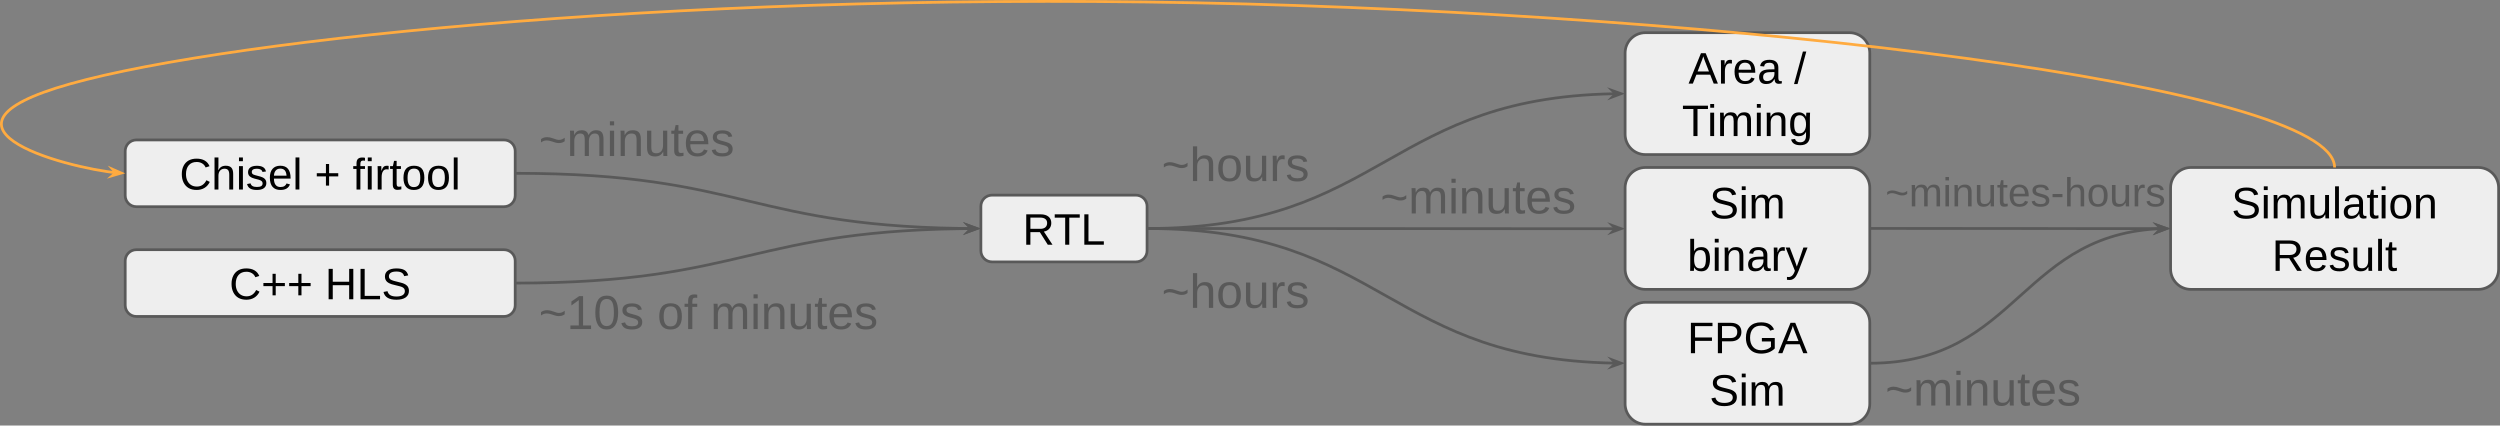 <?xml version="1.0" encoding="UTF-8" standalone="no"?>
<svg
   width="678.708pt"
   height="115.534pt"
   viewBox="0 0 678.708 115.534"
   version="1.1"
   id="svg219"
   xmlns:xlink="http://www.w3.org/1999/xlink"
   xmlns="http://www.w3.org/2000/svg"
   xmlns:svg="http://www.w3.org/2000/svg">
  <rect x="0" y="0" width="678.708" height="115.534" fill="#808080" stroke="none"/>
  <defs
     id="defs54">
    <g
       id="g54">
      <g
         id="glyph-0-0">
        <path
           d="m 4.688,-0.797 c 1.156,0 2.023,-0.57 2.609,-1.719 l 0.906,0.453 c -0.336,0.711 -0.809,1.25 -1.422,1.625 -0.617,0.375 -1.328,0.562 -2.141,0.562 -0.844,0 -1.57,-0.172 -2.172,-0.516 -0.594,-0.352 -1.055,-0.852 -1.375,-1.5 -0.324,-0.645 -0.484,-1.406 -0.484,-2.281 0,-0.875 0.16,-1.625 0.484,-2.25 0.32,-0.633 0.781,-1.117 1.375,-1.453 0.602,-0.332 1.32,-0.5 2.156,-0.5 0.883,0 1.617,0.172 2.203,0.516 0.594,0.344 1.031,0.855 1.312,1.531 l -1.062,0.344 c -0.199,-0.477 -0.512,-0.844 -0.938,-1.094 -0.418,-0.258 -0.918,-0.391 -1.5,-0.391 -0.918,0 -1.633,0.297 -2.141,0.891 -0.5,0.586 -0.75,1.387 -0.75,2.406 0,0.68 0.117,1.273 0.359,1.781 0.238,0.5 0.578,0.891 1.016,1.172 0.438,0.281 0.957,0.422 1.562,0.422 z m 0,0"
           id="path1" />
      </g>
      <g
         id="glyph-0-1">
        <path
           d="m 1.859,-5.25 c 0.227,-0.414 0.5,-0.719 0.812,-0.906 0.32,-0.195 0.727,-0.297 1.219,-0.297 0.688,0 1.191,0.18 1.516,0.531 C 5.727,-5.566 5.891,-5 5.891,-4.219 V 0 h -1.062 V -4.016 C 4.828,-4.586 4.727,-5 4.531,-5.25 4.332,-5.508 4,-5.641 3.531,-5.641 c -0.5,0 -0.902,0.172 -1.203,0.516 -0.293,0.344 -0.438,0.809 -0.438,1.391 V 0 h -1.062 v -8.703 h 1.062 V -6.438 c 0,0.156 -0.008,0.324 -0.016,0.5 -0.012,0.18 -0.023,0.328 -0.031,0.453 0,0.125 0,0.203 0,0.234 z m 0,0"
           id="path2" />
      </g>
      <g
         id="glyph-0-2">
        <path
           d="M 1.859,-8.703 V -7.688 h -1.062 v -1.016 z m 0,2.359 V 0 h -1.062 v -6.344 z m 0,0"
           id="path3" />
      </g>
      <g
         id="glyph-0-3">
        <path
           d="m 5.562,-1.75 c 0,0.594 -0.227,1.059 -0.672,1.391 C 4.441,-0.035 3.812,0.125 3,0.125 2.207,0.125 1.598,-0.004 1.172,-0.266 0.742,-0.523 0.461,-0.93 0.328,-1.484 l 0.938,-0.188 c 0.094,0.344 0.281,0.594 0.562,0.75 C 2.109,-0.766 2.5,-0.688 3,-0.688 c 0.531,0 0.922,-0.078 1.172,-0.234 0.25,-0.164 0.375,-0.414 0.375,-0.75 0,-0.25 -0.09,-0.453 -0.266,-0.609 C 4.113,-2.438 3.836,-2.566 3.453,-2.672 2.992,-2.785 2.629,-2.879 2.359,-2.953 2.098,-3.035 1.895,-3.102 1.75,-3.156 1.602,-3.219 1.488,-3.273 1.406,-3.328 1.145,-3.473 0.941,-3.656 0.797,-3.875 0.66,-4.094 0.594,-4.359 0.594,-4.672 c 0,-0.57 0.203,-1.008 0.609,-1.312 C 1.617,-6.285 2.219,-6.438 3,-6.438 c 0.707,0 1.266,0.125 1.672,0.375 0.414,0.242 0.676,0.633 0.781,1.172 L 4.5,-4.766 C 4.445,-5.047 4.289,-5.258 4.031,-5.406 3.781,-5.562 3.438,-5.641 3,-5.641 c -0.469,0 -0.82,0.074 -1.047,0.219 -0.23,0.148 -0.344,0.367 -0.344,0.656 0,0.211 0.062,0.387 0.188,0.531 0.133,0.137 0.383,0.25 0.75,0.344 0.488,0.117 0.953,0.242 1.391,0.375 0.438,0.137 0.754,0.277 0.953,0.422 0.219,0.156 0.383,0.344 0.5,0.562 C 5.504,-2.312 5.562,-2.051 5.562,-1.75 Z m 0,0"
           id="path4" />
      </g>
      <g
         id="glyph-0-4">
        <path
           d="m 1.625,-2.953 c 0,0.73 0.145,1.293 0.438,1.688 0.301,0.398 0.742,0.594 1.328,0.594 0.457,0 0.82,-0.086 1.094,-0.266 0.281,-0.188 0.469,-0.422 0.562,-0.703 l 0.922,0.25 C 5.594,-0.379 4.734,0.125 3.391,0.125 2.453,0.125 1.738,-0.156 1.25,-0.719 c -0.492,-0.562 -0.734,-1.395 -0.734,-2.5 0,-1.039 0.242,-1.836 0.734,-2.391 0.488,-0.562 1.188,-0.844 2.094,-0.844 0.938,0 1.633,0.281 2.094,0.844 0.469,0.562 0.703,1.402 0.703,2.516 v 0.141 z M 5.047,-3.75 c -0.055,-0.676 -0.219,-1.164 -0.5,-1.469 -0.281,-0.301 -0.688,-0.453 -1.219,-0.453 -0.512,0 -0.918,0.172 -1.219,0.516 C 1.816,-4.82 1.656,-4.352 1.625,-3.75 Z m 0,0"
           id="path5" />
      </g>
      <g
         id="glyph-0-5">
        <path
           d="M 1.859,-8.703 V 0 H 0.812 v -8.703 z m 0,0"
           id="path6" />
      </g>
      <g
         id="glyph-0-6" />
      <g
         id="glyph-0-7">
        <path
           d="m 3.938,-3.562 v 2.5 H 3.078 v -2.5 H 0.594 v -0.859 h 2.484 v -2.5 H 3.938 v 2.5 H 6.422 V -3.562 Z m 0,0"
           id="path7" />
      </g>
      <g
         id="glyph-0-8">
        <path
           d="M 2.109,-5.578 V 0 H 1.062 V -5.578 H 0.172 V -6.344 H 1.062 V -7.062 c 0,-0.57 0.125,-0.984 0.375,-1.234 0.258,-0.258 0.648,-0.391 1.172,-0.391 0.289,0 0.539,0.027 0.75,0.078 V -7.812 c -0.188,-0.031 -0.344,-0.047 -0.469,-0.047 -0.273,0 -0.469,0.07 -0.594,0.203 -0.125,0.137 -0.188,0.387 -0.188,0.75 v 0.562 h 1.25 v 0.766 z m 0,0"
           id="path8" />
      </g>
      <g
         id="glyph-0-9">
        <path
           d="M 1.891,-3.312 V 0 h -1.062 v -4.859 c 0,-0.227 -0.008,-0.461 -0.016,-0.703 0,-0.25 -0.008,-0.508 -0.016,-0.781 h 1 c 0.008,0.18 0.016,0.34 0.016,0.484 0.008,0.148 0.016,0.277 0.016,0.391 0,0.105 0,0.195 0,0.266 0.008,0.074 0.016,0.125 0.016,0.156 H 1.859 C 1.984,-5.43 2.113,-5.727 2.25,-5.938 2.383,-6.133 2.539,-6.27 2.719,-6.344 2.895,-6.414 3.113,-6.453 3.375,-6.453 c 0.145,0 0.285,0.016 0.422,0.047 v 0.969 c -0.137,-0.031 -0.324,-0.047 -0.562,-0.047 -0.438,0 -0.773,0.188 -1,0.562 -0.23,0.375 -0.344,0.914 -0.344,1.609 z m 0,0"
           id="path9" />
      </g>
      <g
         id="glyph-0-10">
        <path
           d="M 3.25,-0.047 C 2.906,0.047 2.551,0.094 2.188,0.094 c -0.43,0 -0.746,-0.117 -0.953,-0.359 -0.211,-0.238 -0.312,-0.598 -0.312,-1.078 V -5.578 H 0.188 V -6.344 h 0.766 l 0.312,-1.422 H 1.969 v 1.422 h 1.172 v 0.766 H 1.969 v 4 c 0,0.312 0.047,0.531 0.141,0.656 C 2.211,-0.805 2.391,-0.75 2.641,-0.75 2.773,-0.75 2.977,-0.773 3.25,-0.828 Z m 0,0"
           id="path10" />
      </g>
      <g
         id="glyph-0-11">
        <path
           d="m 6.172,-3.172 c 0,1.105 -0.246,1.934 -0.734,2.484 C 4.945,-0.145 4.238,0.125 3.312,0.125 2.383,0.125 1.68,-0.156 1.203,-0.719 0.734,-1.289 0.5,-2.109 0.5,-3.172 0.5,-4.266 0.734,-5.082 1.203,-5.625 1.68,-6.176 2.395,-6.453 3.344,-6.453 c 0.969,0 1.68,0.266 2.141,0.797 0.457,0.531 0.688,1.359 0.688,2.484 z m -1.109,0 c 0,-0.875 -0.133,-1.508 -0.391,-1.906 -0.262,-0.395 -0.699,-0.594 -1.312,-0.594 -0.617,0 -1.062,0.203 -1.344,0.609 -0.273,0.398 -0.406,1.027 -0.406,1.891 0,0.836 0.133,1.465 0.406,1.891 0.27,0.418 0.695,0.625 1.281,0.625 0.633,0 1.086,-0.203 1.359,-0.609 0.27,-0.406 0.406,-1.039 0.406,-1.906 z m 0,0"
           id="path11" />
      </g>
      <g
         id="glyph-0-12" />
      <g
         id="glyph-0-13">
        <path
           d="M 2.109,-3.828 V 0 h -1.125 v -8.25 h 1.125 v 3.484 H 6.562 V -8.25 h 1.125 V 0 h -1.125 v -3.828 z m 0,0"
           id="path12" />
      </g>
      <g
         id="glyph-0-14">
        <path
           d="M 6.281,-0.922 V 0 H 0.984 v -8.25 h 1.125 v 7.328 z m 0,0"
           id="path13" />
      </g>
      <g
         id="glyph-0-15">
        <path
           d="m 7.453,-2.281 c 0,0.762 -0.297,1.355 -0.891,1.781 -0.594,0.418 -1.434,0.625 -2.516,0.625 -2.012,0 -3.18,-0.703 -3.5,-2.109 L 1.625,-2.203 c 0.125,0.5 0.391,0.871 0.797,1.109 0.406,0.23 0.957,0.344 1.656,0.344 0.727,0 1.285,-0.125 1.672,-0.375 0.395,-0.25 0.594,-0.613 0.594,-1.094 0,-0.27 -0.062,-0.488 -0.188,-0.656 C 6.039,-3.039 5.867,-3.18 5.641,-3.297 5.422,-3.398 5.156,-3.488 4.844,-3.562 4.539,-3.645 4.203,-3.727 3.828,-3.812 3.391,-3.906 3.023,-4 2.734,-4.094 2.441,-4.188 2.203,-4.285 2.016,-4.391 1.828,-4.492 1.664,-4.602 1.531,-4.719 1.344,-4.906 1.195,-5.113 1.094,-5.344 0.988,-5.582 0.938,-5.859 0.938,-6.172 c 0,-0.707 0.27,-1.25 0.812,-1.625 C 2.289,-8.18 3.062,-8.375 4.062,-8.375 c 0.938,0 1.656,0.148 2.156,0.438 0.5,0.281 0.848,0.766 1.047,1.453 L 6.156,-6.281 C 6.039,-6.719 5.812,-7.035 5.469,-7.234 5.125,-7.43 4.656,-7.531 4.062,-7.531 c -0.668,0 -1.18,0.109 -1.531,0.328 -0.344,0.219 -0.516,0.543 -0.516,0.969 0,0.262 0.066,0.477 0.203,0.641 0.133,0.168 0.332,0.305 0.594,0.406 0.238,0.117 0.742,0.262 1.516,0.438 0.312,0.074 0.617,0.152 0.922,0.234 0.312,0.074 0.609,0.172 0.891,0.297 0.156,0.062 0.305,0.148 0.453,0.25 0.145,0.094 0.273,0.203 0.391,0.328 0.145,0.156 0.258,0.352 0.344,0.578 0.082,0.219 0.125,0.48 0.125,0.781 z m 0,0"
           id="path14" />
      </g>
      <g
         id="glyph-0-16">
        <path
           d="M 2.109,-3.422 V 0 h -1.125 V -8.25 H 4.875 c 0.926,0 1.641,0.211 2.141,0.625 0.508,0.406 0.766,0.984 0.766,1.734 0,0.617 -0.184,1.133 -0.547,1.547 -0.355,0.418 -0.844,0.68 -1.469,0.781 L 8.109,0 h -1.281 l -2.156,-3.422 z m 4.547,-2.469 c 0,-0.477 -0.168,-0.844 -0.5,-1.094 -0.324,-0.25 -0.789,-0.375 -1.391,-0.375 H 2.109 V -4.312 H 4.812 c 0.582,0 1.035,-0.133 1.359,-0.406 C 6.492,-5 6.656,-5.391 6.656,-5.891 Z m 0,0"
           id="path15" />
      </g>
      <g
         id="glyph-0-17">
        <path
           d="M 4.219,-7.344 V 0 H 3.109 V -7.344 H 0.266 V -8.25 H 7.062 v 0.906 z m 0,0"
           id="path16" />
      </g>
      <g
         id="glyph-0-18">
        <path
           d="M 1.875,-3.672 V 0 H 0.828 v -4.984 c 0,-0.375 -0.008,-0.672 -0.016,-0.891 0,-0.227 -0.008,-0.383 -0.016,-0.469 h 1 c 0.008,0.086 0.016,0.188 0.016,0.312 0.008,0.125 0.016,0.258 0.016,0.391 C 1.836,-5.504 1.844,-5.375 1.844,-5.25 h 0.016 c 0.227,-0.457 0.488,-0.77 0.781,-0.938 0.289,-0.176 0.645,-0.266 1.062,-0.266 0.488,0 0.867,0.094 1.141,0.281 0.281,0.188 0.477,0.496 0.594,0.922 h 0.016 c 0.219,-0.426 0.477,-0.734 0.781,-0.922 0.312,-0.188 0.691,-0.281 1.141,-0.281 0.633,0 1.098,0.172 1.391,0.516 0.289,0.344 0.438,0.918 0.438,1.719 V 0 H 8.156 v -4.016 c 0,-0.613 -0.086,-1.035 -0.25,-1.266 C 7.738,-5.52 7.438,-5.641 7,-5.641 c -0.461,0 -0.82,0.172 -1.078,0.516 -0.25,0.336 -0.375,0.82 -0.375,1.453 V 0 H 4.5 V -4.016 C 4.5,-4.629 4.414,-5.051 4.25,-5.281 4.082,-5.52 3.781,-5.641 3.344,-5.641 2.895,-5.641 2.535,-5.469 2.266,-5.125 2.004,-4.781 1.875,-4.297 1.875,-3.672 Z m 0,0"
           id="path17" />
      </g>
      <g
         id="glyph-0-19">
        <path
           d="m 6.172,-3.203 c 0,1.105 -0.199,1.938 -0.594,2.5 C 5.191,-0.148 4.613,0.125 3.844,0.125 3.363,0.125 2.961,0.035 2.641,-0.141 2.316,-0.316 2.055,-0.598 1.859,-0.984 c 0,0.074 -0.008,0.188 -0.016,0.344 -0.012,0.148 -0.023,0.281 -0.031,0.406 0,0.125 -0.008,0.203 -0.016,0.234 H 0.781 C 0.789,-0.102 0.797,-0.266 0.797,-0.484 0.805,-0.703 0.812,-0.977 0.812,-1.312 v -7.391 h 1.047 v 2.484 c 0,0.125 0,0.266 0,0.422 0,0.148 -0.008,0.305 -0.016,0.469 h 0.016 c 0.195,-0.406 0.457,-0.691 0.781,-0.859 0.32,-0.176 0.723,-0.266 1.203,-0.266 0.801,0 1.391,0.273 1.766,0.812 0.375,0.531 0.562,1.344 0.562,2.438 z M 5.062,-3.172 C 5.062,-4.055 4.941,-4.688 4.703,-5.062 4.473,-5.445 4.094,-5.641 3.562,-5.641 c -0.594,0 -1.027,0.203 -1.297,0.609 -0.273,0.406 -0.406,1.055 -0.406,1.938 0,0.824 0.129,1.438 0.391,1.844 0.27,0.398 0.707,0.594 1.312,0.594 0.531,0 0.91,-0.195 1.141,-0.594 C 4.941,-1.645 5.062,-2.285 5.062,-3.172 Z m 0,0"
           id="path18" />
      </g>
      <g
         id="glyph-0-20">
        <path
           d="M 1.891,-3.672 V 0 h -1.062 v -4.984 c 0,-0.375 -0.008,-0.672 -0.016,-0.891 0,-0.227 -0.008,-0.383 -0.016,-0.469 h 1 c 0.008,0.074 0.016,0.168 0.016,0.281 0.008,0.117 0.016,0.242 0.016,0.375 0,0.137 0.004,0.281 0.016,0.438 H 1.859 C 2.098,-5.688 2.375,-5.992 2.688,-6.172 c 0.32,-0.188 0.723,-0.281 1.203,-0.281 0.688,0 1.191,0.18 1.516,0.531 C 5.727,-5.566 5.891,-5 5.891,-4.219 V 0 h -1.062 v -4.016 c 0,-0.602 -0.102,-1.023 -0.297,-1.266 -0.188,-0.238 -0.523,-0.359 -1,-0.359 -0.512,0 -0.914,0.18 -1.203,0.531 -0.293,0.344 -0.438,0.824 -0.438,1.438 z m 0,0"
           id="path19" />
      </g>
      <g
         id="glyph-0-21">
        <path
           d="m 2.422,0.125 c -0.637,0 -1.117,-0.164 -1.438,-0.5 -0.312,-0.344 -0.469,-0.805 -0.469,-1.391 0,-0.656 0.211,-1.16 0.641,-1.516 0.438,-0.352 1.133,-0.539 2.094,-0.562 L 4.672,-3.875 v -0.344 c 0,-0.508 -0.109,-0.875 -0.328,-1.094 C 4.125,-5.539 3.781,-5.656 3.312,-5.656 c -0.469,0 -0.812,0.086 -1.031,0.25 C 2.062,-5.25 1.93,-4.992 1.891,-4.641 L 0.797,-4.75 c 0.176,-1.133 1.02,-1.703 2.531,-1.703 0.801,0 1.398,0.184 1.797,0.547 0.406,0.367 0.609,0.891 0.609,1.578 v 2.734 c 0,0.312 0.039,0.547 0.125,0.703 0.082,0.156 0.238,0.234 0.469,0.234 0.113,0 0.227,-0.008 0.344,-0.031 v 0.656 C 6.535,0 6.398,0.02 6.266,0.031 6.129,0.051 5.992,0.062 5.859,0.062 5.473,0.062 5.188,-0.039 5,-0.25 4.82,-0.457 4.723,-0.781 4.703,-1.219 H 4.672 C 4.398,-0.727 4.082,-0.379 3.719,-0.172 3.363,0.023 2.93,0.125 2.422,0.125 Z m 2.25,-3.25 -1.156,0.016 c -0.492,0.012 -0.867,0.062 -1.125,0.156 -0.262,0.094 -0.461,0.242 -0.594,0.438 -0.137,0.188 -0.203,0.445 -0.203,0.766 0,0.344 0.094,0.609 0.281,0.797 0.188,0.188 0.453,0.281 0.797,0.281 0.383,0 0.727,-0.086 1.031,-0.266 0.301,-0.176 0.535,-0.414 0.703,-0.719 0.176,-0.312 0.266,-0.629 0.266,-0.953 z m 0,0"
           id="path20" />
      </g>
      <g
         id="glyph-0-22">
        <path
           d="m 1.125,2.484 c -0.281,0 -0.527,-0.023 -0.734,-0.062 v -0.781 c 0.145,0.02 0.312,0.031 0.5,0.031 0.32,0 0.625,-0.125 0.906,-0.375 0.281,-0.242 0.531,-0.684 0.75,-1.328 L 0.031,-6.344 h 1.125 l 1.328,3.5 c 0.102,0.25 0.207,0.539 0.312,0.859 C 2.91,-1.672 3,-1.395 3.062,-1.156 3.164,-1.426 3.266,-1.695 3.359,-1.969 3.461,-2.25 3.562,-2.523 3.656,-2.797 L 4.859,-6.344 h 1.125 L 3.547,0 C 3.41,0.332 3.281,0.625 3.156,0.875 3.039,1.133 2.926,1.344 2.812,1.5 2.582,1.832 2.328,2.078 2.047,2.234 1.773,2.398 1.469,2.484 1.125,2.484 Z m 0,0"
           id="path21" />
      </g>
      <g
         id="glyph-0-23">
        <path
           d="M 2.109,-3.344 V 0 h -1.125 V -8.25 H 6.844 v 0.906 H 2.109 v 3.078 h 4.594 v 0.922 z m 0,0"
           id="path22" />
      </g>
      <g
         id="glyph-0-24">
        <path
           d="m 7.375,-5.766 c 0,0.512 -0.117,0.961 -0.344,1.344 -0.23,0.387 -0.559,0.684 -0.984,0.891 -0.43,0.211 -0.934,0.312 -1.516,0.312 H 2.109 V 0 h -1.125 v -8.25 h 3.469 c 0.926,0 1.645,0.219 2.156,0.656 C 7.117,-7.164 7.375,-6.555 7.375,-5.766 Z m -1.125,0 c 0,-1.062 -0.641,-1.594 -1.922,-1.594 h -2.219 v 3.25 H 4.375 c 0.625,0 1.094,-0.133 1.406,-0.406 0.312,-0.27 0.469,-0.688 0.469,-1.25 z m 0,0"
           id="path23" />
      </g>
      <g
         id="glyph-0-25">
        <path
           d="m 4.766,-0.797 c 0.539,0 1.039,-0.078 1.5,-0.234 0.469,-0.164 0.848,-0.391 1.141,-0.672 V -3.188 H 4.938 V -4.125 h 3.5 v 2.844 C 8,-0.832 7.461,-0.484 6.828,-0.234 6.191,0.004 5.504,0.125 4.766,0.125 3.898,0.125 3.156,-0.047 2.531,-0.391 c -0.617,-0.352 -1.09,-0.852 -1.422,-1.5 -0.336,-0.645 -0.5,-1.406 -0.5,-2.281 0,-1.332 0.359,-2.363 1.078,-3.094 C 2.406,-8.004 3.414,-8.375 4.719,-8.375 c 0.906,0 1.645,0.156 2.219,0.469 0.57,0.305 1.008,0.793 1.312,1.469 L 7.188,-6.125 C 6.957,-6.594 6.633,-6.93 6.219,-7.141 5.812,-7.359 5.301,-7.469 4.688,-7.469 c -0.961,0 -1.695,0.293 -2.203,0.875 -0.5,0.574 -0.75,1.383 -0.75,2.422 0,1.043 0.266,1.867 0.797,2.469 0.539,0.605 1.285,0.906 2.234,0.906 z m 0,0"
           id="path24" />
      </g>
      <g
         id="glyph-0-26">
        <path
           d="M 2.141,-2.422 1.188,0 H 0.031 l 3.359,-8.25 h 1.281 L 7.984,0 H 6.844 L 5.891,-2.422 Z m 1.875,-4.984 C 3.953,-7.188 3.875,-6.941 3.781,-6.672 3.688,-6.41 3.598,-6.18 3.516,-5.984 L 2.469,-3.281 H 5.562 L 4.5,-6.016 C 4.445,-6.148 4.375,-6.344 4.281,-6.594 4.195,-6.844 4.109,-7.113 4.016,-7.406 Z m 0,0"
           id="path25" />
      </g>
      <g
         id="glyph-0-27">
        <path
           d="M 3.328,-8.703 0.953,0.125 H 0 l 2.406,-8.828 z m 0,0"
           id="path26" />
      </g>
      <g
         id="glyph-0-28">
        <path
           d="m 3.219,2.484 c -0.699,0 -1.258,-0.137 -1.672,-0.406 -0.406,-0.273 -0.668,-0.656 -0.781,-1.156 l 1.062,-0.141 c 0.07,0.289 0.227,0.516 0.469,0.672 0.238,0.156 0.551,0.234 0.938,0.234 0.531,0 0.926,-0.156 1.188,-0.469 C 4.68,0.914 4.812,0.457 4.812,-0.156 V -1.172 C 4.602,-0.766 4.328,-0.457 3.984,-0.25 c -0.344,0.199 -0.75,0.297 -1.219,0.297 -0.781,0 -1.355,-0.254 -1.719,-0.766 C 0.68,-1.238 0.5,-2.051 0.5,-3.156 c 0,-1.125 0.195,-1.953 0.594,-2.484 0.395,-0.531 0.992,-0.797 1.797,-0.797 0.445,0 0.832,0.105 1.156,0.312 0.332,0.199 0.586,0.492 0.766,0.875 h 0.016 c 0,-0.082 0.004,-0.207 0.016,-0.375 0.008,-0.164 0.02,-0.32 0.031,-0.469 0.008,-0.145 0.02,-0.227 0.031,-0.25 h 1 C 5.875,-6.133 5.859,-5.695 5.859,-5.031 v 4.844 c 0,0.895 -0.219,1.562 -0.656,2 -0.438,0.445 -1.102,0.672 -1.984,0.672 z m 1.594,-5.656 c 0,-0.77 -0.156,-1.375 -0.469,-1.812 -0.312,-0.445 -0.715,-0.672 -1.203,-0.672 -0.543,0 -0.938,0.199 -1.188,0.594 -0.242,0.387 -0.359,1.016 -0.359,1.891 0,0.867 0.113,1.492 0.344,1.875 0.227,0.375 0.625,0.562 1.188,0.562 0.5,0 0.906,-0.219 1.219,-0.656 0.312,-0.438 0.469,-1.031 0.469,-1.781 z m 0,0"
           id="path27" />
      </g>
      <g
         id="glyph-0-29">
        <path
           d="m 4.812,-1.078 c -0.242,0.438 -0.523,0.75 -0.844,0.938 C 3.656,0.035 3.266,0.125 2.797,0.125 2.098,0.125 1.586,-0.047 1.266,-0.391 0.941,-0.742 0.781,-1.316 0.781,-2.109 V -6.344 h 1.062 v 4.016 c 0,0.637 0.098,1.07 0.297,1.297 0.195,0.219 0.531,0.328 1,0.328 0.508,0 0.91,-0.172 1.203,-0.516 0.289,-0.344 0.438,-0.828 0.438,-1.453 V -6.344 h 1.062 v 4.984 c 0,0.375 0,0.68 0,0.906 C 5.852,-0.234 5.863,-0.082 5.875,0 h -1 c 0,-0.02 -0.008,-0.109 -0.016,-0.266 -0.012,-0.164 -0.023,-0.438 -0.031,-0.812 z m 0,0"
           id="path28" />
      </g>
      <g
         id="glyph-1-0">
        <path
           d="m 5.359,-3.516 c -0.293,0 -0.594,-0.047 -0.906,-0.141 C 4.148,-3.75 3.844,-3.848 3.531,-3.953 c -0.543,-0.188 -1,-0.281 -1.375,-0.281 -0.281,0 -0.547,0.043 -0.797,0.125 -0.242,0.086 -0.5,0.227 -0.781,0.422 V -4.594 C 1.047,-4.945 1.602,-5.125 2.25,-5.125 c 0.227,0 0.473,0.027 0.734,0.078 0.133,0.031 0.301,0.078 0.5,0.141 0.207,0.062 0.453,0.141 0.734,0.234 0.125,0.055 0.312,0.117 0.562,0.188 0.258,0.074 0.484,0.109 0.672,0.109 0.551,0 1.07,-0.195 1.562,-0.594 v 0.953 c -0.25,0.18 -0.5,0.309 -0.75,0.391 -0.25,0.074 -0.555,0.109 -0.906,0.109 z m 0,0"
           id="path29" />
      </g>
      <g
         id="glyph-1-1">
        <path
           d="M 2.031,-3.984 V 0 h -1.125 v -5.406 c 0,-0.395 -0.008,-0.711 -0.016,-0.953 C 0.879,-6.609 0.867,-6.781 0.859,-6.875 H 1.938 c 0.008,0.094 0.02,0.211 0.031,0.344 0.008,0.137 0.016,0.277 0.016,0.422 C 1.992,-5.961 2,-5.82 2,-5.688 H 2.016 C 2.254,-6.176 2.531,-6.516 2.844,-6.703 3.164,-6.898 3.555,-7 4.016,-7 4.535,-7 4.945,-6.895 5.25,-6.688 c 0.301,0.211 0.516,0.543 0.641,1 H 5.906 c 0.238,-0.469 0.523,-0.801 0.859,-1 C 7.098,-6.895 7.504,-7 7.984,-7 8.68,-7 9.188,-6.805 9.5,-6.422 c 0.312,0.375 0.469,0.992 0.469,1.844 V 0 h -1.125 V -4.359 C 8.844,-5.016 8.75,-5.469 8.562,-5.719 8.383,-5.977 8.055,-6.109 7.578,-6.109 c -0.492,0 -0.875,0.188 -1.156,0.562 C 6.141,-5.18 6,-4.66 6,-3.984 V 0 H 4.875 v -4.359 c 0,-0.656 -0.094,-1.109 -0.281,-1.359 -0.18,-0.258 -0.5,-0.391 -0.969,-0.391 -0.492,0 -0.883,0.188 -1.172,0.562 -0.281,0.367 -0.422,0.887 -0.422,1.562 z m 0,0"
           id="path30" />
      </g>
      <g
         id="glyph-1-2">
        <path
           d="m 2.016,-9.422 v 1.094 H 0.875 v -1.094 z m 0,2.547 V 0 H 0.875 v -6.875 z m 0,0"
           id="path31" />
      </g>
      <g
         id="glyph-1-3">
        <path
           d="M 2.047,-3.984 V 0 H 0.906 v -5.406 c 0,-0.395 -0.008,-0.711 -0.016,-0.953 C 0.879,-6.609 0.867,-6.781 0.859,-6.875 H 1.938 c 0.008,0.086 0.016,0.188 0.016,0.312 0.008,0.125 0.016,0.262 0.016,0.406 C 1.977,-6.008 1.988,-5.852 2,-5.688 h 0.016 c 0.258,-0.477 0.562,-0.816 0.906,-1.016 C 3.266,-6.898 3.691,-7 4.203,-7 c 0.758,0 1.312,0.195 1.656,0.578 0.352,0.387 0.531,1 0.531,1.844 V 0 h -1.156 v -4.359 c 0,-0.656 -0.105,-1.109 -0.312,-1.359 -0.211,-0.258 -0.574,-0.391 -1.094,-0.391 -0.555,0 -0.992,0.188 -1.312,0.562 -0.312,0.375 -0.469,0.898 -0.469,1.562 z m 0,0"
           id="path32" />
      </g>
      <g
         id="glyph-1-4">
        <path
           d="m 5.219,-1.172 c -0.262,0.469 -0.562,0.805 -0.906,1 C 3.969,0.023 3.535,0.125 3.016,0.125 c -0.75,0 -1.305,-0.188 -1.656,-0.562 C 1.016,-0.812 0.844,-1.43 0.844,-2.297 V -6.875 H 2 v 4.359 c 0,0.688 0.102,1.156 0.312,1.406 C 2.531,-0.867 2.895,-0.75 3.406,-0.75 3.957,-0.75 4.391,-0.938 4.703,-1.312 5.023,-1.695 5.188,-2.223 5.188,-2.891 V -6.875 h 1.141 v 5.406 c 0,0.398 0,0.719 0,0.969 0.008,0.242 0.02,0.406 0.031,0.5 H 5.281 c 0,-0.02 -0.008,-0.117 -0.016,-0.297 -0.012,-0.176 -0.023,-0.469 -0.031,-0.875 z m 0,0"
           id="path33" />
      </g>
      <g
         id="glyph-1-5">
        <path
           d="m 3.516,-0.047 c -0.375,0.102 -0.762,0.156 -1.156,0.156 -0.461,0 -0.805,-0.129 -1.031,-0.391 -0.23,-0.258 -0.344,-0.648 -0.344,-1.172 V -6.031 H 0.203 V -6.875 H 1.031 L 1.375,-8.406 H 2.141 V -6.875 H 3.406 v 0.844 H 2.141 v 4.328 c 0,0.336 0.051,0.57 0.156,0.703 0.102,0.125 0.289,0.188 0.562,0.188 0.145,0 0.363,-0.023 0.656,-0.078 z m 0,0"
           id="path34" />
      </g>
      <g
         id="glyph-1-6">
        <path
           d="m 1.75,-3.188 c 0,0.781 0.16,1.387 0.484,1.812 0.332,0.43 0.812,0.641 1.438,0.641 0.488,0 0.883,-0.098 1.188,-0.297 0.301,-0.195 0.504,-0.445 0.609,-0.75 l 1,0.281 C 6.062,-0.414 5.129,0.125 3.672,0.125 2.648,0.125 1.875,-0.176 1.344,-0.781 0.812,-1.383 0.547,-2.285 0.547,-3.484 0.547,-4.617 0.812,-5.488 1.344,-6.094 1.875,-6.695 2.633,-7 3.625,-7 4.633,-7 5.391,-6.691 5.891,-6.078 6.398,-5.473 6.656,-4.562 6.656,-3.344 v 0.156 z m 3.719,-0.875 c -0.062,-0.727 -0.246,-1.258 -0.547,-1.594 -0.305,-0.332 -0.742,-0.5 -1.312,-0.5 -0.555,0 -0.996,0.188 -1.328,0.562 -0.324,0.367 -0.496,0.875 -0.516,1.531 z m 0,0"
           id="path35" />
      </g>
      <g
         id="glyph-1-7">
        <path
           d="m 6.031,-1.891 c 0,0.648 -0.246,1.148 -0.734,1.5 C 4.805,-0.047 4.125,0.125 3.25,0.125 c -0.855,0 -1.516,-0.141 -1.984,-0.422 -0.461,-0.281 -0.762,-0.719 -0.906,-1.312 L 1.375,-1.812 c 0.094,0.375 0.289,0.648 0.594,0.812 0.312,0.168 0.738,0.25 1.281,0.25 0.57,0 0.992,-0.086 1.266,-0.266 0.27,-0.176 0.406,-0.441 0.406,-0.797 0,-0.27 -0.094,-0.488 -0.281,-0.656 -0.188,-0.164 -0.492,-0.305 -0.906,-0.422 -0.492,-0.125 -0.883,-0.227 -1.172,-0.312 -0.281,-0.094 -0.508,-0.164 -0.672,-0.219 -0.156,-0.062 -0.277,-0.125 -0.359,-0.188 C 1.25,-3.766 1.031,-3.957 0.875,-4.188 0.719,-4.426 0.641,-4.711 0.641,-5.047 c 0,-0.633 0.219,-1.113 0.656,-1.438 C 1.742,-6.805 2.395,-6.969 3.25,-6.969 c 0.758,0 1.363,0.137 1.812,0.406 0.445,0.262 0.727,0.684 0.844,1.266 l -1.031,0.125 c -0.062,-0.301 -0.234,-0.531 -0.516,-0.688 -0.273,-0.164 -0.641,-0.25 -1.109,-0.25 -0.512,0 -0.891,0.078 -1.141,0.234 C 1.867,-5.719 1.75,-5.484 1.75,-5.172 c 0,0.242 0.066,0.434 0.203,0.578 0.145,0.148 0.41,0.273 0.797,0.375 0.531,0.125 1.035,0.266 1.516,0.422 0.477,0.148 0.82,0.293 1.031,0.438 0.238,0.18 0.422,0.387 0.547,0.625 0.125,0.23 0.188,0.512 0.188,0.844 z m 0,0"
           id="path36" />
      </g>
      <g
         id="glyph-1-8" />
      <g
         id="glyph-1-9">
        <path
           d="M 6.594,-0.969 V 0 H 0.984 v -0.969 h 2.281 V -7.859 L 1.25,-6.406 V -7.484 L 3.359,-8.938 h 1.062 v 7.969 z m 0,0"
           id="path37" />
      </g>
      <g
         id="glyph-1-10">
        <path
           d="m 6.719,-4.469 c 0,1.492 -0.266,2.633 -0.797,3.422 C 5.398,-0.266 4.625,0.125 3.594,0.125 2.57,0.125 1.801,-0.266 1.281,-1.047 0.77,-1.828 0.516,-2.969 0.516,-4.469 c 0,-1.539 0.25,-2.691 0.75,-3.453 0.5,-0.77 1.289,-1.156 2.375,-1.156 1.051,0 1.828,0.391 2.328,1.172 0.5,0.773 0.75,1.918 0.75,3.438 z m -1.156,0 c 0,-0.863 -0.07,-1.566 -0.203,-2.109 C 5.234,-7.117 5.031,-7.516 4.75,-7.766 4.469,-8.023 4.098,-8.156 3.641,-8.156 c -0.469,0 -0.852,0.125 -1.141,0.375 -0.293,0.25 -0.508,0.648 -0.641,1.188 -0.137,0.543 -0.203,1.25 -0.203,2.125 0,0.844 0.066,1.539 0.203,2.078 C 2.004,-1.848 2.219,-1.445 2.5,-1.188 c 0.289,0.25 0.66,0.375 1.109,0.375 0.676,0 1.172,-0.297 1.484,-0.891 0.312,-0.602 0.469,-1.523 0.469,-2.766 z m 0,0"
           id="path38" />
      </g>
      <g
         id="glyph-1-11" />
      <g
         id="glyph-1-12">
        <path
           d="m 6.688,-3.438 c 0,1.199 -0.266,2.094 -0.797,2.688 -0.531,0.586 -1.297,0.875 -2.297,0.875 -1.012,0 -1.773,-0.301 -2.281,-0.906 -0.512,-0.613 -0.766,-1.5 -0.766,-2.656 0,-1.188 0.254,-2.078 0.766,-2.672 C 1.832,-6.703 2.602,-7 3.625,-7 c 1.051,0 1.82,0.293 2.312,0.875 0.5,0.574 0.75,1.469 0.75,2.688 z m -1.203,0 C 5.484,-4.383 5.344,-5.07 5.062,-5.5 4.781,-5.938 4.305,-6.156 3.641,-6.156 2.973,-6.156 2.488,-5.938 2.188,-5.5 1.895,-5.062 1.75,-4.375 1.75,-3.438 c 0,0.906 0.145,1.59 0.438,2.047 0.289,0.449 0.754,0.672 1.391,0.672 0.688,0 1.176,-0.219 1.469,-0.656 0.289,-0.438 0.438,-1.125 0.438,-2.062 z m 0,0"
           id="path39" />
      </g>
      <g
         id="glyph-1-13">
        <path
           d="M 2.297,-6.031 V 0 H 1.156 V -6.031 H 0.188 V -6.875 h 0.969 v -0.766 c 0,-0.625 0.133,-1.07 0.406,-1.344 0.27,-0.281 0.691,-0.422 1.266,-0.422 0.312,0 0.578,0.027 0.797,0.078 V -8.469 C 3.426,-8.5 3.258,-8.516 3.125,-8.516 c -0.293,0 -0.508,0.078 -0.641,0.234 -0.125,0.148 -0.188,0.414 -0.188,0.797 V -6.875 H 3.625 v 0.844 z m 0,0"
           id="path40" />
      </g>
      <g
         id="glyph-1-14">
        <path
           d="m 2.016,-5.688 c 0.238,-0.445 0.531,-0.773 0.875,-0.984 C 3.242,-6.891 3.68,-7 4.203,-7 c 0.75,0 1.301,0.199 1.656,0.594 0.352,0.387 0.531,0.996 0.531,1.828 V 0 H 5.234 V -4.359 C 5.234,-4.973 5.125,-5.414 4.906,-5.688 4.688,-5.969 4.328,-6.109 3.828,-6.109 c -0.543,0 -0.977,0.188 -1.297,0.562 -0.324,0.367 -0.484,0.867 -0.484,1.5 V 0 H 0.906 v -9.422 h 1.141 v 2.453 c 0,0.168 -0.008,0.344 -0.016,0.531 C 2.02,-6.25 2.008,-6.082 2,-5.938 c 0,0.137 0,0.219 0,0.25 z m 0,0"
           id="path41" />
      </g>
      <g
         id="glyph-1-15">
        <path
           d="M 2.047,-3.578 V 0 H 0.906 v -5.266 c 0,-0.238 -0.008,-0.492 -0.016,-0.766 C 0.879,-6.301 0.867,-6.582 0.859,-6.875 H 1.938 c 0.008,0.199 0.016,0.375 0.016,0.531 0.008,0.156 0.016,0.297 0.016,0.422 0.008,0.117 0.016,0.215 0.016,0.297 C 1.992,-5.551 2,-5.5 2,-5.469 H 2.016 C 2.141,-5.883 2.281,-6.207 2.438,-6.438 2.582,-6.645 2.75,-6.789 2.938,-6.875 3.133,-6.957 3.375,-7 3.656,-7 c 0.156,0 0.305,0.023 0.453,0.062 v 1.047 C 3.961,-5.93 3.758,-5.953 3.5,-5.953 c -0.469,0 -0.828,0.211 -1.078,0.625 -0.25,0.406 -0.375,0.992 -0.375,1.75 z m 0,0"
           id="path42" />
      </g>
      <g
         id="glyph-2-0">
        <path
           d="m 4.531,-2.969 c -0.25,0 -0.508,-0.035 -0.766,-0.109 -0.25,-0.082 -0.512,-0.172 -0.781,-0.266 -0.461,-0.164 -0.844,-0.25 -1.156,-0.25 -0.242,0 -0.465,0.039 -0.672,0.109 -0.211,0.074 -0.43,0.199 -0.656,0.375 v -0.781 c 0.395,-0.289 0.863,-0.438 1.406,-0.438 0.195,0 0.406,0.023 0.625,0.062 0.113,0.023 0.254,0.059 0.422,0.109 0.176,0.055 0.379,0.121 0.609,0.203 0.113,0.043 0.273,0.094 0.484,0.156 0.219,0.062 0.41,0.094 0.578,0.094 0.457,0 0.895,-0.164 1.312,-0.5 V -3.406 C 5.727,-3.25 5.516,-3.133 5.297,-3.062 5.086,-3 4.832,-2.969 4.531,-2.969 Z m 0,0"
           id="path43" />
      </g>
      <g
         id="glyph-2-1">
        <path
           d="M 1.719,-3.375 V 0 H 0.766 v -4.578 c 0,-0.332 -0.008,-0.602 -0.016,-0.812 0,-0.207 -0.008,-0.348 -0.016,-0.422 h 0.906 c 0.008,0.086 0.016,0.184 0.016,0.297 0.008,0.117 0.016,0.234 0.016,0.359 0.008,0.117 0.016,0.23 0.016,0.344 h 0.016 c 0.207,-0.414 0.441,-0.703 0.703,-0.859 0.27,-0.164 0.602,-0.25 1,-0.25 0.438,0 0.781,0.09 1.031,0.266 0.258,0.18 0.441,0.461 0.547,0.844 H 5 C 5.195,-5.207 5.438,-5.488 5.719,-5.656 6.008,-5.832 6.352,-5.922 6.75,-5.922 c 0.594,0 1.02,0.164 1.281,0.484 0.27,0.312 0.406,0.836 0.406,1.562 V 0 H 7.484 V -3.688 C 7.484,-4.25 7.406,-4.633 7.25,-4.844 7.094,-5.062 6.816,-5.172 6.422,-5.172 c -0.43,0 -0.762,0.156 -1,0.469 -0.23,0.312 -0.344,0.758 -0.344,1.328 V 0 H 4.125 V -3.688 C 4.125,-4.25 4.047,-4.633 3.891,-4.844 3.734,-5.062 3.457,-5.172 3.062,-5.172 c -0.418,0 -0.746,0.156 -0.984,0.469 C 1.836,-4.391 1.719,-3.945 1.719,-3.375 Z m 0,0"
           id="path44" />
      </g>
      <g
         id="glyph-2-2">
        <path
           d="m 1.703,-7.969 v 0.922 H 0.734 V -7.969 Z m 0,2.156 V 0 h -0.969 v -5.812 z m 0,0"
           id="path45" />
      </g>
      <g
         id="glyph-2-3">
        <path
           d="M 1.734,-3.375 V 0 h -0.969 v -4.578 c 0,-0.332 -0.008,-0.602 -0.016,-0.812 0,-0.207 -0.008,-0.348 -0.016,-0.422 h 0.906 c 0.008,0.074 0.016,0.164 0.016,0.266 0.008,0.105 0.016,0.219 0.016,0.344 0.008,0.125 0.016,0.258 0.016,0.391 h 0.016 c 0.219,-0.406 0.473,-0.691 0.766,-0.859 0.289,-0.164 0.656,-0.25 1.094,-0.25 0.633,0 1.098,0.168 1.391,0.5 C 5.254,-5.098 5.406,-4.582 5.406,-3.875 V 0 H 4.438 v -3.688 c 0,-0.551 -0.094,-0.938 -0.281,-1.156 -0.18,-0.219 -0.484,-0.328 -0.922,-0.328 -0.469,0 -0.84,0.164 -1.109,0.484 -0.262,0.312 -0.391,0.75 -0.391,1.312 z m 0,0"
           id="path46" />
      </g>
      <g
         id="glyph-2-4">
        <path
           d="m 4.422,-1 c -0.23,0.406 -0.492,0.695 -0.781,0.859 -0.293,0.164 -0.652,0.25 -1.078,0.25 -0.648,0 -1.117,-0.156 -1.406,-0.469 C 0.863,-0.68 0.719,-1.207 0.719,-1.938 v -3.875 H 1.688 v 3.688 c 0,0.586 0.086,0.98 0.266,1.188 0.188,0.199 0.5,0.297 0.938,0.297 0.457,0 0.82,-0.156 1.094,-0.469 C 4.254,-1.43 4.391,-1.875 4.391,-2.438 v -3.375 h 0.969 v 4.578 c 0,0.336 0,0.605 0,0.812 C 5.367,-0.211 5.379,-0.07 5.391,0 H 4.469 c 0,-0.02 -0.008,-0.102 -0.016,-0.25 C 4.441,-0.406 4.438,-0.656 4.438,-1 Z m 0,0"
           id="path47" />
      </g>
      <g
         id="glyph-2-5">
        <path
           d="M 2.969,-0.047 C 2.656,0.047 2.332,0.094 2,0.094 c -0.387,0 -0.68,-0.109 -0.875,-0.328 -0.188,-0.227 -0.281,-0.562 -0.281,-1 v -3.875 H 0.172 V -5.812 H 0.875 L 1.156,-7.109 H 1.812 V -5.812 H 2.875 v 0.703 H 1.812 V -1.438 c 0,0.281 0.039,0.48 0.125,0.594 0.094,0.105 0.254,0.156 0.484,0.156 0.113,0 0.297,-0.02 0.547,-0.062 z m 0,0"
           id="path48" />
      </g>
      <g
         id="glyph-2-6">
        <path
           d="m 1.484,-2.703 c 0,0.668 0.133,1.184 0.406,1.547 0.281,0.355 0.688,0.531 1.219,0.531 0.414,0 0.75,-0.082 1,-0.25 0.25,-0.164 0.422,-0.379 0.516,-0.641 l 0.844,0.25 c -0.344,0.918 -1.133,1.375 -2.359,1.375 -0.867,0 -1.523,-0.254 -1.969,-0.766 C 0.691,-1.164 0.469,-1.926 0.469,-2.938 c 0,-0.969 0.223,-1.707 0.672,-2.219 0.445,-0.508 1.086,-0.766 1.922,-0.766 0.852,0 1.492,0.262 1.922,0.781 0.426,0.512 0.641,1.281 0.641,2.312 v 0.125 z M 4.625,-3.438 C 4.57,-4.051 4.414,-4.5 4.156,-4.781 3.906,-5.062 3.535,-5.203 3.047,-5.203 c -0.469,0 -0.84,0.156 -1.109,0.469 C 1.664,-4.422 1.52,-3.988 1.5,-3.438 Z m 0,0"
           id="path49" />
      </g>
      <g
         id="glyph-2-7">
        <path
           d="m 5.109,-1.609 c 0,0.555 -0.211,0.98 -0.625,1.281 C 4.066,-0.035 3.488,0.109 2.75,0.109 2.02,0.109 1.457,-0.008 1.062,-0.25 0.676,-0.488 0.426,-0.859 0.312,-1.359 L 1.156,-1.531 c 0.082,0.312 0.254,0.543 0.516,0.688 C 1.93,-0.695 2.289,-0.625 2.75,-0.625 c 0.488,0 0.844,-0.07 1.062,-0.219 C 4.039,-1 4.156,-1.227 4.156,-1.531 4.156,-1.758 4.078,-1.941 3.922,-2.078 3.766,-2.223 3.508,-2.344 3.156,-2.438 2.75,-2.551 2.422,-2.645 2.172,-2.719 1.93,-2.789 1.742,-2.852 1.609,-2.906 1.473,-2.957 1.367,-3.004 1.297,-3.047 1.055,-3.18 0.867,-3.348 0.734,-3.547 0.598,-3.742 0.531,-3.988 0.531,-4.281 c 0,-0.531 0.188,-0.93 0.562,-1.203 0.383,-0.281 0.938,-0.422 1.656,-0.422 0.645,0 1.156,0.117 1.531,0.344 0.375,0.23 0.613,0.59 0.719,1.078 L 4.125,-4.375 C 4.07,-4.633 3.926,-4.832 3.688,-4.969 3.457,-5.102 3.145,-5.172 2.75,-5.172 c -0.438,0 -0.762,0.07 -0.969,0.203 -0.199,0.125 -0.297,0.324 -0.297,0.594 0,0.199 0.055,0.359 0.172,0.484 0.113,0.125 0.336,0.23 0.672,0.312 0.445,0.117 0.875,0.234 1.281,0.359 0.406,0.125 0.695,0.25 0.875,0.375 0.195,0.148 0.348,0.32 0.453,0.516 0.113,0.199 0.172,0.438 0.172,0.719 z m 0,0"
           id="path50" />
      </g>
      <g
         id="glyph-2-8">
        <path
           d="M 3.172,-3.359 V -2.5 h -2.688 v -0.859 z m 0,0"
           id="path51" />
      </g>
      <g
         id="glyph-2-9">
        <path
           d="m 1.703,-4.812 c 0.207,-0.383 0.457,-0.664 0.75,-0.844 0.289,-0.176 0.66,-0.266 1.109,-0.266 0.625,0 1.086,0.168 1.391,0.5 C 5.254,-5.098 5.406,-4.582 5.406,-3.875 V 0 H 4.438 v -3.688 c 0,-0.52 -0.094,-0.895 -0.281,-1.125 -0.188,-0.238 -0.496,-0.359 -0.922,-0.359 -0.461,0 -0.824,0.156 -1.094,0.469 -0.273,0.312 -0.406,0.742 -0.406,1.281 V 0 h -0.969 v -7.969 h 0.969 v 2.078 c 0,0.137 -0.008,0.289 -0.016,0.453 -0.012,0.156 -0.023,0.293 -0.031,0.406 0,0.117 0,0.188 0,0.219 z m 0,0"
           id="path52" />
      </g>
      <g
         id="glyph-2-10">
        <path
           d="m 5.656,-2.906 c 0,1.012 -0.227,1.766 -0.672,2.266 -0.449,0.5 -1.102,0.75 -1.953,0.75 -0.844,0 -1.484,-0.254 -1.922,-0.766 -0.43,-0.52 -0.641,-1.27 -0.641,-2.25 0,-1.008 0.211,-1.766 0.641,-2.266 0.438,-0.5 1.086,-0.75 1.953,-0.75 0.895,0 1.551,0.246 1.969,0.734 0.414,0.492 0.625,1.25 0.625,2.281 z m -1.016,0 c 0,-0.801 -0.121,-1.383 -0.359,-1.75 -0.242,-0.363 -0.641,-0.547 -1.203,-0.547 -0.562,0 -0.969,0.188 -1.219,0.562 -0.25,0.367 -0.375,0.945 -0.375,1.734 0,0.762 0.117,1.336 0.359,1.719 0.25,0.387 0.645,0.578 1.188,0.578 0.57,0 0.984,-0.18 1.234,-0.547 0.25,-0.375 0.375,-0.957 0.375,-1.75 z m 0,0"
           id="path53" />
      </g>
      <g
         id="glyph-2-11">
        <path
           d="M 1.734,-3.031 V 0 H 0.766 V -4.453 C 0.766,-4.66 0.758,-4.875 0.75,-5.094 0.75,-5.32 0.742,-5.562 0.734,-5.812 h 0.906 c 0.008,0.168 0.016,0.32 0.016,0.453 0.008,0.125 0.016,0.242 0.016,0.344 0.008,0.094 0.016,0.18 0.016,0.25 0,0.062 0,0.109 0,0.141 H 1.703 C 1.816,-4.977 1.938,-5.25 2.062,-5.438 c 0.125,-0.176 0.266,-0.301 0.422,-0.375 0.164,-0.07 0.367,-0.109 0.609,-0.109 0.125,0 0.254,0.023 0.391,0.062 v 0.875 C 3.359,-5.016 3.188,-5.031 2.969,-5.031 c -0.406,0 -0.715,0.172 -0.922,0.516 -0.211,0.344 -0.312,0.84 -0.312,1.484 z m 0,0"
           id="path54" />
      </g>
      <g
         id="glyph-2-12" />
    </g>
  </defs>
  <path
     fill-rule="evenodd"
     fill="#eeeeee"
     fill-opacity="1"
     stroke-width="0.75"
     stroke-linecap="butt"
     stroke-linejoin="round"
     stroke="#595959"
     stroke-opacity="1"
     stroke-miterlimit="8"
     d="m 33.991,41.011 c 0,-1.668 1.352,-3.02 3.02,-3.02 h 99.836 c 0.801,0 1.57,0.32 2.137,0.887 0.566,0.566 0.883,1.332 0.883,2.133 v 12.078 c 0,1.668 -1.352,3.023 -3.02,3.023 H 37.011 c -1.668,0 -3.02,-1.355 -3.02,-3.023 z m 0,0"
     id="path55" />
  <g
     fill="#000000"
     fill-opacity="1"
     id="g70"
     transform="translate(-1.177,-4.911)">
    <use
       xlink:href="#glyph-0-0"
       x="49.924"
       y="56.358"
       id="use55" />
    <use
       xlink:href="#glyph-0-1"
       x="58.588"
       y="56.358"
       id="use56" />
    <use
       xlink:href="#glyph-0-2"
       x="65.26"
       y="56.358"
       id="use57" />
    <use
       xlink:href="#glyph-0-3"
       x="67.924"
       y="56.358"
       id="use58" />
    <use
       xlink:href="#glyph-0-4"
       x="73.924"
       y="56.358"
       id="use59" />
    <use
       xlink:href="#glyph-0-5"
       x="80.596"
       y="56.358"
       id="use60" />
    <use
       xlink:href="#glyph-0-6"
       x="83.26"
       y="56.358"
       id="use61" />
    <use
       xlink:href="#glyph-0-7"
       x="86.584"
       y="56.358"
       id="use62" />
    <use
       xlink:href="#glyph-0-6"
       x="93.58"
       y="56.358"
       id="use63" />
    <use
       xlink:href="#glyph-0-8"
       x="96.904"
       y="56.358"
       id="use64" />
    <use
       xlink:href="#glyph-0-2"
       x="100.228"
       y="56.358"
       id="use65" />
    <use
       xlink:href="#glyph-0-9"
       x="102.892"
       y="56.358"
       id="use66" />
    <use
       xlink:href="#glyph-0-10"
       x="106.888"
       y="56.358"
       id="use67" />
    <use
       xlink:href="#glyph-0-11"
       x="110.212"
       y="56.358"
       id="use68" />
    <use
       xlink:href="#glyph-0-11"
       x="116.884"
       y="56.358"
       id="use69" />
    <use
       xlink:href="#glyph-0-5"
       x="123.556"
       y="56.358"
       id="use70" />
  </g>
  <g
     fill="#000000"
     fill-opacity="1"
     id="g71"
     transform="translate(-1.177,-4.911)">
    <use
       xlink:href="#glyph-0-12"
       x="126.289"
       y="56.358"
       id="use71" />
  </g>
  <path
     fill-rule="evenodd"
     fill="#eeeeee"
     fill-opacity="1"
     stroke-width="0.75"
     stroke-linecap="butt"
     stroke-linejoin="round"
     stroke="#595959"
     stroke-opacity="1"
     stroke-miterlimit="8"
     d="m 33.991,70.812 c 0,-1.664 1.352,-3.02 3.02,-3.02 h 99.836 c 0.801,0 1.57,0.32 2.137,0.887 0.566,0.566 0.883,1.332 0.883,2.133 v 12.082 c 0,1.668 -1.352,3.02 -3.02,3.02 H 37.011 c -1.668,0 -3.02,-1.352 -3.02,-3.02 z m 0,0"
     id="path71" />
  <g
     fill="#000000"
     fill-opacity="1"
     id="g78"
     transform="translate(-1.177,-4.911)">
    <use
       xlink:href="#glyph-0-0"
       x="63.427"
       y="86.159"
       id="use72" />
    <use
       xlink:href="#glyph-0-7"
       x="72.091"
       y="86.159"
       id="use73" />
    <use
       xlink:href="#glyph-0-7"
       x="79.087"
       y="86.159"
       id="use74" />
    <use
       xlink:href="#glyph-0-6"
       x="86.083"
       y="86.159"
       id="use75" />
    <use
       xlink:href="#glyph-0-13"
       x="89.407"
       y="86.159"
       id="use76" />
    <use
       xlink:href="#glyph-0-14"
       x="98.071"
       y="86.159"
       id="use77" />
    <use
       xlink:href="#glyph-0-15"
       x="104.743"
       y="86.159"
       id="use78" />
  </g>
  <g
     fill="#000000"
     fill-opacity="1"
     id="g79"
     transform="translate(-1.177,-4.911)">
    <use
       xlink:href="#glyph-0-12"
       x="112.786"
       y="86.159"
       id="use79" />
  </g>
  <path
     fill-rule="evenodd"
     fill="#eeeeee"
     fill-opacity="1"
     stroke-width="0.75"
     stroke-linecap="butt"
     stroke-linejoin="round"
     stroke="#595959"
     stroke-opacity="1"
     stroke-miterlimit="8"
     d="m 266.291,55.999 c 0,-1.668 1.352,-3.02 3.02,-3.02 h 39.078 c 0.801,0 1.57,0.32 2.137,0.887 0.566,0.566 0.883,1.332 0.883,2.133 v 12.078 c 0,1.668 -1.352,3.023 -3.02,3.023 h -39.078 c -1.668,0 -3.02,-1.355 -3.02,-3.023 z m 0,0"
     id="path79" />
  <g
     fill="#000000"
     fill-opacity="1"
     id="g80"
     transform="translate(-1.177,-4.911)">
    <use
       xlink:href="#glyph-0-16"
       x="278.801"
       y="71.346"
       id="use80" />
  </g>
  <g
     fill="#000000"
     fill-opacity="1"
     id="g82"
     transform="translate(-1.177,-4.911)">
    <use
       xlink:href="#glyph-0-17"
       x="287.249"
       y="71.346"
       id="use81" />
    <use
       xlink:href="#glyph-0-14"
       x="294.569"
       y="71.346"
       id="use82" />
  </g>
  <g
     fill="#000000"
     fill-opacity="1"
     id="g83"
     transform="translate(-1.177,-4.911)">
    <use
       xlink:href="#glyph-0-12"
       x="301.254"
       y="71.346"
       id="use83" />
  </g>
  <path
     fill="none"
     stroke-width="0.75"
     stroke-linecap="butt"
     stroke-linejoin="round"
     stroke="#595959"
     stroke-opacity="1"
     stroke-miterlimit="8"
     d="m 139.866,76.855 c 31.605,0 47.41,-3.703 63.215,-7.406 7.898,-1.852 15.801,-3.703 25.68,-5.094 4.937,-0.691 10.371,-1.27 16.543,-1.676 3.086,-0.203 6.359,-0.363 9.844,-0.473 1.746,-0.051 3.543,-0.094 5.398,-0.121 0.93,-0.016 1.871,-0.027 2.828,-0.031 l 0.348,-0.004"
     id="path83" />
  <path
     fill-rule="evenodd"
     fill="#595959"
     fill-opacity="1"
     stroke-width="0.75"
     stroke-linecap="butt"
     stroke-linejoin="miter"
     stroke="#595959"
     stroke-opacity="1"
     stroke-miterlimit="10"
     d="m 263.721,62.05 -0.84,0.848 2.312,-0.852 -2.32,-0.836 z m 0,0"
     id="path84" />
  <path
     fill="none"
     stroke-width="0.75"
     stroke-linecap="butt"
     stroke-linejoin="round"
     stroke="#595959"
     stroke-opacity="1"
     stroke-miterlimit="8"
     d="m 139.866,47.05 c 31.605,0 47.41,3.75 63.215,7.5 7.898,1.875 15.801,3.75 25.68,5.156 4.937,0.703 10.371,1.289 16.543,1.699 3.086,0.207 6.359,0.367 9.844,0.477 1.746,0.055 3.543,0.098 5.398,0.125 0.93,0.016 1.871,0.027 2.828,0.035 h 0.348"
     id="path85" />
  <path
     fill-rule="evenodd"
     fill="#595959"
     fill-opacity="1"
     stroke-width="0.75"
     stroke-linecap="butt"
     stroke-linejoin="miter"
     stroke="#595959"
     stroke-opacity="1"
     stroke-miterlimit="10"
     d="m 263.721,62.042 -0.848,0.84 2.32,-0.836 -2.312,-0.852 z m 0,0"
     id="path86" />
  <path
     fill-rule="evenodd"
     fill="#eeeeee"
     fill-opacity="1"
     stroke-width="0.75"
     stroke-linecap="butt"
     stroke-linejoin="round"
     stroke="#595959"
     stroke-opacity="1"
     stroke-miterlimit="8"
     d="m 441.189,50.984 c 0,-3.047 2.469,-5.516 5.516,-5.516 h 55.394 c 1.465,0 2.867,0.582 3.902,1.617 1.031,1.035 1.613,2.437 1.613,3.898 v 22.062 c 0,3.047 -2.469,5.516 -5.516,5.516 h -55.394 c -3.047,0 -5.516,-2.469 -5.516,-5.516 z m 0,0"
     id="path87" />
  <g
     fill="#000000"
     fill-opacity="1"
     id="g90"
     transform="translate(-1.177,-4.911)">
    <use
       xlink:href="#glyph-0-15"
       x="465.248"
       y="64.197"
       id="use87" />
    <use
       xlink:href="#glyph-0-2"
       x="473.24"
       y="64.197"
       id="use88" />
    <use
       xlink:href="#glyph-0-18"
       x="475.904"
       y="64.197"
       id="use89" />
    <use
       xlink:href="#glyph-0-6"
       x="485.9"
       y="64.197"
       id="use90" />
  </g>
  <g
     fill="#000000"
     fill-opacity="1"
     id="g96"
     transform="translate(-1.177,-4.911)">
    <use
       xlink:href="#glyph-0-19"
       x="459.239"
       y="78.447"
       id="use91" />
    <use
       xlink:href="#glyph-0-2"
       x="465.911"
       y="78.447"
       id="use92" />
    <use
       xlink:href="#glyph-0-20"
       x="468.575"
       y="78.447"
       id="use93" />
    <use
       xlink:href="#glyph-0-21"
       x="475.247"
       y="78.447"
       id="use94" />
    <use
       xlink:href="#glyph-0-9"
       x="481.919"
       y="78.447"
       id="use95" />
    <use
       xlink:href="#glyph-0-22"
       x="485.915"
       y="78.447"
       id="use96" />
  </g>
  <g
     fill="#000000"
     fill-opacity="1"
     id="g97"
     transform="translate(-1.177,-4.911)">
    <use
       xlink:href="#glyph-0-12"
       x="491.923"
       y="78.447"
       id="use97" />
  </g>
  <path
     fill-rule="evenodd"
     fill="#eeeeee"
     fill-opacity="1"
     stroke-width="0.75"
     stroke-linecap="butt"
     stroke-linejoin="round"
     stroke="#595959"
     stroke-opacity="1"
     stroke-miterlimit="8"
     d="m 441.189,87.581 c 0,-3.047 2.469,-5.516 5.516,-5.516 h 55.394 c 1.465,0 2.867,0.582 3.902,1.617 1.031,1.031 1.613,2.437 1.613,3.898 v 22.062 c 0,3.047 -2.469,5.516 -5.516,5.516 h -55.394 c -3.047,0 -5.516,-2.469 -5.516,-5.516 z m 0,0"
     id="path97" />
  <g
     fill="#000000"
     fill-opacity="1"
     id="g101"
     transform="translate(-1.177,-4.911)">
    <use
       xlink:href="#glyph-0-23"
       x="459.245"
       y="100.794"
       id="use98" />
    <use
       xlink:href="#glyph-0-24"
       x="466.565"
       y="100.794"
       id="use99" />
    <use
       xlink:href="#glyph-0-25"
       x="474.557"
       y="100.794"
       id="use100" />
    <use
       xlink:href="#glyph-0-26"
       x="483.881"
       y="100.794"
       id="use101" />
  </g>
  <g
     fill="#000000"
     fill-opacity="1"
     id="g102"
     transform="translate(-1.177,-4.911)">
    <use
       xlink:href="#glyph-0-6"
       x="491.213"
       y="100.794"
       id="use102" />
  </g>
  <g
     fill="#000000"
     fill-opacity="1"
     id="g105"
     transform="translate(-1.177,-4.911)">
    <use
       xlink:href="#glyph-0-15"
       x="465.248"
       y="115.044"
       id="use103" />
    <use
       xlink:href="#glyph-0-2"
       x="473.24"
       y="115.044"
       id="use104" />
    <use
       xlink:href="#glyph-0-18"
       x="475.904"
       y="115.044"
       id="use105" />
  </g>
  <g
     fill="#000000"
     fill-opacity="1"
     id="g106"
     transform="translate(-1.177,-4.911)">
    <use
       xlink:href="#glyph-0-12"
       x="485.914"
       y="115.044"
       id="use106" />
  </g>
  <path
     fill-rule="evenodd"
     fill="#eeeeee"
     fill-opacity="1"
     stroke-width="0.75"
     stroke-linecap="butt"
     stroke-linejoin="round"
     stroke="#595959"
     stroke-opacity="1"
     stroke-miterlimit="8"
     d="m 441.189,14.39 c 0,-3.047 2.469,-5.516 5.516,-5.516 h 55.394 c 1.465,0 2.867,0.578 3.902,1.613 1.031,1.035 1.613,2.437 1.613,3.902 v 22.062 c 0,3.047 -2.469,5.516 -5.516,5.516 h -55.394 c -3.047,0 -5.516,-2.469 -5.516,-5.516 z m 0,0"
     id="path106" />
  <g
     fill="#000000"
     fill-opacity="1"
     id="g113"
     transform="translate(-1.177,-4.911)">
    <use
       xlink:href="#glyph-0-26"
       x="459.573"
       y="27.601"
       id="use107" />
    <use
       xlink:href="#glyph-0-9"
       x="467.565"
       y="27.601"
       id="use108" />
    <use
       xlink:href="#glyph-0-4"
       x="471.561"
       y="27.601"
       id="use109" />
    <use
       xlink:href="#glyph-0-21"
       x="478.233"
       y="27.601"
       id="use110" />
    <use
       xlink:href="#glyph-0-6"
       x="484.905"
       y="27.601"
       id="use111" />
    <use
       xlink:href="#glyph-0-27"
       x="488.229"
       y="27.601"
       id="use112" />
    <use
       xlink:href="#glyph-0-6"
       x="491.553"
       y="27.601"
       id="use113" />
  </g>
  <g
     fill="#000000"
     fill-opacity="1"
     id="g114"
     transform="translate(-1.177,-4.911)">
    <use
       xlink:href="#glyph-0-17"
       x="457.8"
       y="41.851"
       id="use114" />
  </g>
  <g
     fill="#000000"
     fill-opacity="1"
     id="g119"
     transform="translate(-1.177,-4.911)">
    <use
       xlink:href="#glyph-0-2"
       x="464.676"
       y="41.851"
       id="use115" />
    <use
       xlink:href="#glyph-0-18"
       x="467.34"
       y="41.851"
       id="use116" />
    <use
       xlink:href="#glyph-0-2"
       x="477.336"
       y="41.851"
       id="use117" />
    <use
       xlink:href="#glyph-0-20"
       x="480"
       y="41.851"
       id="use118" />
    <use
       xlink:href="#glyph-0-28"
       x="486.672"
       y="41.851"
       id="use119" />
  </g>
  <g
     fill="#000000"
     fill-opacity="1"
     id="g120"
     transform="translate(-1.177,-4.911)">
    <use
       xlink:href="#glyph-0-12"
       x="493.361"
       y="41.851"
       id="use120" />
  </g>
  <path
     fill-rule="evenodd"
     fill="#eeeeee"
     fill-opacity="1"
     stroke-width="0.75"
     stroke-linecap="butt"
     stroke-linejoin="round"
     stroke="#595959"
     stroke-opacity="1"
     stroke-miterlimit="8"
     d="m 589.279,50.984 c 0,-3.047 2.469,-5.516 5.516,-5.516 h 78.023 c 1.461,0 2.867,0.582 3.898,1.617 1.035,1.035 1.617,2.437 1.617,3.898 v 22.062 c 0,3.047 -2.469,5.516 -5.516,5.516 h -78.023 c -3.047,0 -5.516,-2.469 -5.516,-5.516 z m 0,0"
     id="path120" />
  <g
     fill="#000000"
     fill-opacity="1"
     id="g131"
     transform="translate(-1.177,-4.911)">
    <use
       xlink:href="#glyph-0-15"
       x="606.971"
       y="64.197"
       id="use121" />
    <use
       xlink:href="#glyph-0-2"
       x="614.963"
       y="64.197"
       id="use122" />
    <use
       xlink:href="#glyph-0-18"
       x="617.627"
       y="64.197"
       id="use123" />
    <use
       xlink:href="#glyph-0-29"
       x="627.623"
       y="64.197"
       id="use124" />
    <use
       xlink:href="#glyph-0-5"
       x="634.295"
       y="64.197"
       id="use125" />
    <use
       xlink:href="#glyph-0-21"
       x="636.959"
       y="64.197"
       id="use126" />
    <use
       xlink:href="#glyph-0-10"
       x="643.631"
       y="64.197"
       id="use127" />
    <use
       xlink:href="#glyph-0-2"
       x="646.955"
       y="64.197"
       id="use128" />
    <use
       xlink:href="#glyph-0-11"
       x="649.619"
       y="64.197"
       id="use129" />
    <use
       xlink:href="#glyph-0-20"
       x="656.291"
       y="64.197"
       id="use130" />
    <use
       xlink:href="#glyph-0-6"
       x="662.963"
       y="64.197"
       id="use131" />
  </g>
  <g
     fill="#000000"
     fill-opacity="1"
     id="g137"
     transform="translate(-1.177,-4.911)">
    <use
       xlink:href="#glyph-0-16"
       x="617.977"
       y="78.447"
       id="use132" />
    <use
       xlink:href="#glyph-0-4"
       x="626.641"
       y="78.447"
       id="use133" />
    <use
       xlink:href="#glyph-0-3"
       x="633.313"
       y="78.447"
       id="use134" />
    <use
       xlink:href="#glyph-0-29"
       x="639.313"
       y="78.447"
       id="use135" />
    <use
       xlink:href="#glyph-0-5"
       x="645.985"
       y="78.447"
       id="use136" />
    <use
       xlink:href="#glyph-0-10"
       x="648.649"
       y="78.447"
       id="use137" />
  </g>
  <g
     fill="#000000"
     fill-opacity="1"
     id="g138"
     transform="translate(-1.177,-4.911)">
    <use
       xlink:href="#glyph-0-12"
       x="651.991"
       y="78.447"
       id="use138" />
  </g>
  <path
     fill="none"
     stroke-width="0.75"
     stroke-linecap="butt"
     stroke-linejoin="round"
     stroke="#595959"
     stroke-opacity="1"
     stroke-miterlimit="8"
     d="m 311.408,62.038 c 32.445,0 48.668,-9.152 64.891,-18.305 8.113,-4.578 16.223,-9.156 26.363,-12.586 5.066,-1.719 10.645,-3.148 16.98,-4.148 3.168,-0.5 6.527,-0.895 10.109,-1.164 1.789,-0.133 3.633,-0.234 5.539,-0.305 0.953,-0.035 1.922,-0.062 2.902,-0.078 l 0.426,-0.008"
     id="path138" />
  <path
     fill-rule="evenodd"
     fill="#595959"
     fill-opacity="1"
     stroke-width="0.75"
     stroke-linecap="butt"
     stroke-linejoin="miter"
     stroke="#595959"
     stroke-opacity="1"
     stroke-miterlimit="10"
     d="m 438.619,25.445 -0.836,0.852 2.309,-0.863 -2.324,-0.824 z m 0,0"
     id="path139" />
  <path
     fill="none"
     stroke-width="0.75"
     stroke-linecap="butt"
     stroke-linejoin="round"
     stroke="#595959"
     stroke-opacity="1"
     stroke-miterlimit="8"
     d="m 311.408,62.038 c 32.445,0 48.668,0.012 64.891,0.023 8.113,0.008 16.223,0.012 26.363,0.02 5.066,0 10.645,0.004 16.98,0.004 h 18.977"
     id="path140" />
  <path
     fill-rule="evenodd"
     fill="#595959"
     fill-opacity="1"
     stroke-width="0.75"
     stroke-linecap="butt"
     stroke-linejoin="miter"
     stroke="#595959"
     stroke-opacity="1"
     stroke-miterlimit="10"
     d="m 438.619,62.085 -0.844,0.844 2.316,-0.844 -2.316,-0.844 z m 0,0"
     id="path141" />
  <path
     fill="none"
     stroke-width="0.75"
     stroke-linecap="butt"
     stroke-linejoin="round"
     stroke="#595959"
     stroke-opacity="1"
     stroke-miterlimit="8"
     d="m 311.408,62.038 c 32.445,0 48.668,9.145 64.891,18.285 8.113,4.57 16.223,9.141 26.363,12.57 5.066,1.715 10.645,3.141 16.98,4.141 3.168,0.5 6.527,0.895 10.109,1.16 1.789,0.137 3.633,0.238 5.539,0.309 0.953,0.035 1.922,0.059 2.902,0.078 l 0.426,0.004"
     id="path142" />
  <path
     fill-rule="evenodd"
     fill="#595959"
     fill-opacity="1"
     stroke-width="0.75"
     stroke-linecap="butt"
     stroke-linejoin="miter"
     stroke="#595959"
     stroke-opacity="1"
     stroke-miterlimit="10"
     d="m 438.619,98.585 -0.852,0.84 2.324,-0.828 -2.309,-0.859 z m 0,0"
     id="path143" />
  <path
     fill="none"
     stroke-width="0.75"
     stroke-linecap="butt"
     stroke-linejoin="round"
     stroke="#595959"
     stroke-opacity="1"
     stroke-miterlimit="8"
     d="m 507.615,62.015 c 20.418,0 30.625,0.012 40.832,0.023 5.105,0.008 10.207,0.012 16.586,0.02 3.191,0 6.699,0.004 10.687,0.004 h 10.984"
     id="path144" />
  <path
     fill-rule="evenodd"
     fill="#595959"
     fill-opacity="1"
     stroke-width="0.75"
     stroke-linecap="butt"
     stroke-linejoin="miter"
     stroke="#595959"
     stroke-opacity="1"
     stroke-miterlimit="10"
     d="m 586.705,62.062 -0.844,0.844 2.32,-0.844 -2.316,-0.844 z m 0,0"
     id="path145" />
  <path
     fill="none"
     stroke-width="0.75"
     stroke-linecap="butt"
     stroke-linejoin="round"
     stroke="#595959"
     stroke-opacity="1"
     stroke-miterlimit="8"
     d="m 507.615,98.612 c 20.418,0 30.625,-9.148 40.832,-18.297 5.105,-4.57 10.207,-9.145 16.586,-12.578 3.191,-1.715 6.699,-3.145 10.687,-4.145 1.992,-0.5 4.105,-0.891 6.359,-1.16 1.125,-0.133 2.289,-0.238 3.484,-0.305 0.301,-0.02 0.605,-0.035 0.906,-0.047 l 0.238,-0.008"
     id="path146" />
  <path
     fill-rule="evenodd"
     fill="#595959"
     fill-opacity="1"
     stroke-width="0.75"
     stroke-linecap="butt"
     stroke-linejoin="miter"
     stroke="#595959"
     stroke-opacity="1"
     stroke-miterlimit="10"
     d="m 586.709,62.073 -0.828,0.859 2.301,-0.891 -2.336,-0.797 z m 0,0"
     id="path147" />
  <g
     fill="#595959"
     fill-opacity="1"
     id="g154"
     transform="translate(-1.177,-4.911)">
    <use
       xlink:href="#glyph-1-0"
       x="147.472"
       y="47.267"
       id="use147" />
    <use
       xlink:href="#glyph-1-1"
       x="155.051"
       y="47.267"
       id="use148" />
    <use
       xlink:href="#glyph-1-2"
       x="165.88"
       y="47.267"
       id="use149" />
    <use
       xlink:href="#glyph-1-3"
       x="168.766"
       y="47.267"
       id="use150" />
    <use
       xlink:href="#glyph-1-4"
       x="175.994"
       y="47.267"
       id="use151" />
    <use
       xlink:href="#glyph-1-5"
       x="183.222"
       y="47.267"
       id="use152" />
    <use
       xlink:href="#glyph-1-6"
       x="186.823"
       y="47.267"
       id="use153" />
    <use
       xlink:href="#glyph-1-7"
       x="194.051"
       y="47.267"
       id="use154" />
  </g>
  <g
     fill="#595959"
     fill-opacity="1"
     id="g155"
     transform="translate(-1.177,-4.911)">
    <use
       xlink:href="#glyph-1-8"
       x="200.567"
       y="47.267"
       id="use155" />
  </g>
  <g
     fill="#595959"
     fill-opacity="1"
     id="g170"
     transform="translate(-1.177,-4.911)">
    <use
       xlink:href="#glyph-1-0"
       x="147.472"
       y="94.244"
       id="use156" />
    <use
       xlink:href="#glyph-1-9"
       x="155.051"
       y="94.244"
       id="use157" />
    <use
       xlink:href="#glyph-1-10"
       x="162.279"
       y="94.244"
       id="use158" />
    <use
       xlink:href="#glyph-1-7"
       x="169.507"
       y="94.244"
       id="use159" />
    <use
       xlink:href="#glyph-1-11"
       x="176.007"
       y="94.244"
       id="use160" />
    <use
       xlink:href="#glyph-1-12"
       x="179.608"
       y="94.244"
       id="use161" />
    <use
       xlink:href="#glyph-1-13"
       x="186.836"
       y="94.244"
       id="use162" />
    <use
       xlink:href="#glyph-1-11"
       x="190.437"
       y="94.244"
       id="use163" />
    <use
       xlink:href="#glyph-1-1"
       x="194.038"
       y="94.244"
       id="use164" />
    <use
       xlink:href="#glyph-1-2"
       x="204.867"
       y="94.244"
       id="use165" />
    <use
       xlink:href="#glyph-1-3"
       x="207.753"
       y="94.244"
       id="use166" />
    <use
       xlink:href="#glyph-1-4"
       x="214.981"
       y="94.244"
       id="use167" />
    <use
       xlink:href="#glyph-1-5"
       x="222.209"
       y="94.244"
       id="use168" />
    <use
       xlink:href="#glyph-1-6"
       x="225.81"
       y="94.244"
       id="use169" />
    <use
       xlink:href="#glyph-1-7"
       x="233.038"
       y="94.244"
       id="use170" />
  </g>
  <g
     fill="#595959"
     fill-opacity="1"
     id="g171"
     transform="translate(-1.177,-4.911)">
    <use
       xlink:href="#glyph-1-8"
       x="239.581"
       y="94.244"
       id="use171" />
  </g>
  <g
     fill="#595959"
     fill-opacity="1"
     id="g177"
     transform="translate(-1.177,-4.911)">
    <use
       xlink:href="#glyph-1-0"
       x="316.561"
       y="54.061"
       id="use172" />
    <use
       xlink:href="#glyph-1-14"
       x="324.14"
       y="54.061"
       id="use173" />
    <use
       xlink:href="#glyph-1-12"
       x="331.368"
       y="54.061"
       id="use174" />
    <use
       xlink:href="#glyph-1-4"
       x="338.596"
       y="54.061"
       id="use175" />
    <use
       xlink:href="#glyph-1-15"
       x="345.824"
       y="54.061"
       id="use176" />
    <use
       xlink:href="#glyph-1-7"
       x="350.153"
       y="54.061"
       id="use177" />
  </g>
  <g
     fill="#595959"
     fill-opacity="1"
     id="g178"
     transform="translate(-1.177,-4.911)">
    <use
       xlink:href="#glyph-1-8"
       x="356.66"
       y="54.061"
       id="use178" />
  </g>
  <g
     fill="#595959"
     fill-opacity="1"
     id="g192"
     transform="translate(-1.177,-4.911)">
    <use
       xlink:href="#glyph-2-0"
       x="513.015"
       y="60.94"
       id="use179" />
    <use
       xlink:href="#glyph-2-1"
       x="519.428"
       y="60.94"
       id="use180" />
    <use
       xlink:href="#glyph-2-2"
       x="528.591"
       y="60.94"
       id="use181" />
    <use
       xlink:href="#glyph-2-3"
       x="531.033"
       y="60.94"
       id="use182" />
    <use
       xlink:href="#glyph-2-4"
       x="537.149"
       y="60.94"
       id="use183" />
    <use
       xlink:href="#glyph-2-5"
       x="543.265"
       y="60.94"
       id="use184" />
    <use
       xlink:href="#glyph-2-6"
       x="546.312"
       y="60.94"
       id="use185" />
    <use
       xlink:href="#glyph-2-7"
       x="552.428"
       y="60.94"
       id="use186" />
    <use
       xlink:href="#glyph-2-8"
       x="557.928"
       y="60.94"
       id="use187" />
    <use
       xlink:href="#glyph-2-9"
       x="561.591"
       y="60.94"
       id="use188" />
    <use
       xlink:href="#glyph-2-10"
       x="567.707"
       y="60.94"
       id="use189" />
    <use
       xlink:href="#glyph-2-4"
       x="573.823"
       y="60.94"
       id="use190" />
    <use
       xlink:href="#glyph-2-11"
       x="579.939"
       y="60.94"
       id="use191" />
    <use
       xlink:href="#glyph-2-7"
       x="583.602"
       y="60.94"
       id="use192" />
  </g>
  <g
     fill="#595959"
     fill-opacity="1"
     id="g193"
     transform="translate(-1.177,-4.911)">
    <use
       xlink:href="#glyph-2-12"
       x="589.081"
       y="60.94"
       id="use193" />
  </g>
  <g
     fill="#595959"
     fill-opacity="1"
     id="g199"
     transform="translate(-1.177,-4.911)">
    <use
       xlink:href="#glyph-1-0"
       x="316.561"
       y="88.49"
       id="use194" />
    <use
       xlink:href="#glyph-1-14"
       x="324.14"
       y="88.49"
       id="use195" />
    <use
       xlink:href="#glyph-1-12"
       x="331.368"
       y="88.49"
       id="use196" />
    <use
       xlink:href="#glyph-1-4"
       x="338.596"
       y="88.49"
       id="use197" />
    <use
       xlink:href="#glyph-1-15"
       x="345.824"
       y="88.49"
       id="use198" />
    <use
       xlink:href="#glyph-1-7"
       x="350.153"
       y="88.49"
       id="use199" />
  </g>
  <g
     fill="#595959"
     fill-opacity="1"
     id="g200"
     transform="translate(-1.177,-4.911)">
    <use
       xlink:href="#glyph-1-8"
       x="356.66"
       y="88.49"
       id="use200" />
  </g>
  <g
     fill="#595959"
     fill-opacity="1"
     id="g208"
     transform="translate(-1.177,-4.911)">
    <use
       xlink:href="#glyph-1-0"
       x="375.94"
       y="62.86"
       id="use201" />
    <use
       xlink:href="#glyph-1-1"
       x="383.519"
       y="62.86"
       id="use202" />
    <use
       xlink:href="#glyph-1-2"
       x="394.348"
       y="62.86"
       id="use203" />
    <use
       xlink:href="#glyph-1-3"
       x="397.234"
       y="62.86"
       id="use204" />
    <use
       xlink:href="#glyph-1-4"
       x="404.462"
       y="62.86"
       id="use205" />
    <use
       xlink:href="#glyph-1-5"
       x="411.69"
       y="62.86"
       id="use206" />
    <use
       xlink:href="#glyph-1-6"
       x="415.291"
       y="62.86"
       id="use207" />
    <use
       xlink:href="#glyph-1-7"
       x="422.519"
       y="62.86"
       id="use208" />
  </g>
  <g
     fill="#595959"
     fill-opacity="1"
     id="g209"
     transform="translate(-1.177,-4.911)">
    <use
       xlink:href="#glyph-1-8"
       x="429.035"
       y="62.86"
       id="use209" />
  </g>
  <g
     fill="#595959"
     fill-opacity="1"
     id="g217"
     transform="translate(-1.177,-4.911)">
    <use
       xlink:href="#glyph-1-0"
       x="513.015"
       y="115.008"
       id="use210" />
    <use
       xlink:href="#glyph-1-1"
       x="520.594"
       y="115.008"
       id="use211" />
    <use
       xlink:href="#glyph-1-2"
       x="531.423"
       y="115.008"
       id="use212" />
    <use
       xlink:href="#glyph-1-3"
       x="534.309"
       y="115.008"
       id="use213" />
    <use
       xlink:href="#glyph-1-4"
       x="541.537"
       y="115.008"
       id="use214" />
    <use
       xlink:href="#glyph-1-5"
       x="548.765"
       y="115.008"
       id="use215" />
    <use
       xlink:href="#glyph-1-6"
       x="552.366"
       y="115.008"
       id="use216" />
    <use
       xlink:href="#glyph-1-7"
       x="559.594"
       y="115.008"
       id="use217" />
  </g>
  <g
     fill="#595959"
     fill-opacity="1"
     id="g218"
     transform="translate(-1.177,-4.911)">
    <use
       xlink:href="#glyph-1-8"
       x="566.11"
       y="115.008"
       id="use218" />
  </g>
  <path
     fill="none"
     stroke-width="0.75"
     stroke-linecap="butt"
     stroke-linejoin="round"
     stroke="#ffab40"
     stroke-opacity="1"
     stroke-miterlimit="8"
     d="M 633.806,45.468 C 633.806,23.116 469.482,3.636 324.522,0.761 179.565,-2.114 53.975,11.613 15.241,23.906 -4.13,30.05 -1.782,35.839 6.577,40.089 c 4.176,2.125 9.859,3.863 15.086,5.074 2.609,0.605 5.109,1.078 7.246,1.398 0.535,0.078 1.047,0.152 1.531,0.211 0.242,0.031 0.48,0.059 0.707,0.086 l 0.285,0.027"
     id="path218" />
  <path
     fill-rule="evenodd"
     fill="#ffab40"
     fill-opacity="1"
     stroke-width="0.75"
     stroke-linecap="butt"
     stroke-linejoin="miter"
     stroke="#ffab40"
     stroke-opacity="1"
     stroke-miterlimit="10"
     d="m 31.432,46.886 -0.898,0.789 2.367,-0.695 -2.258,-0.988 z m 0,0"
     id="path219" />
</svg>
